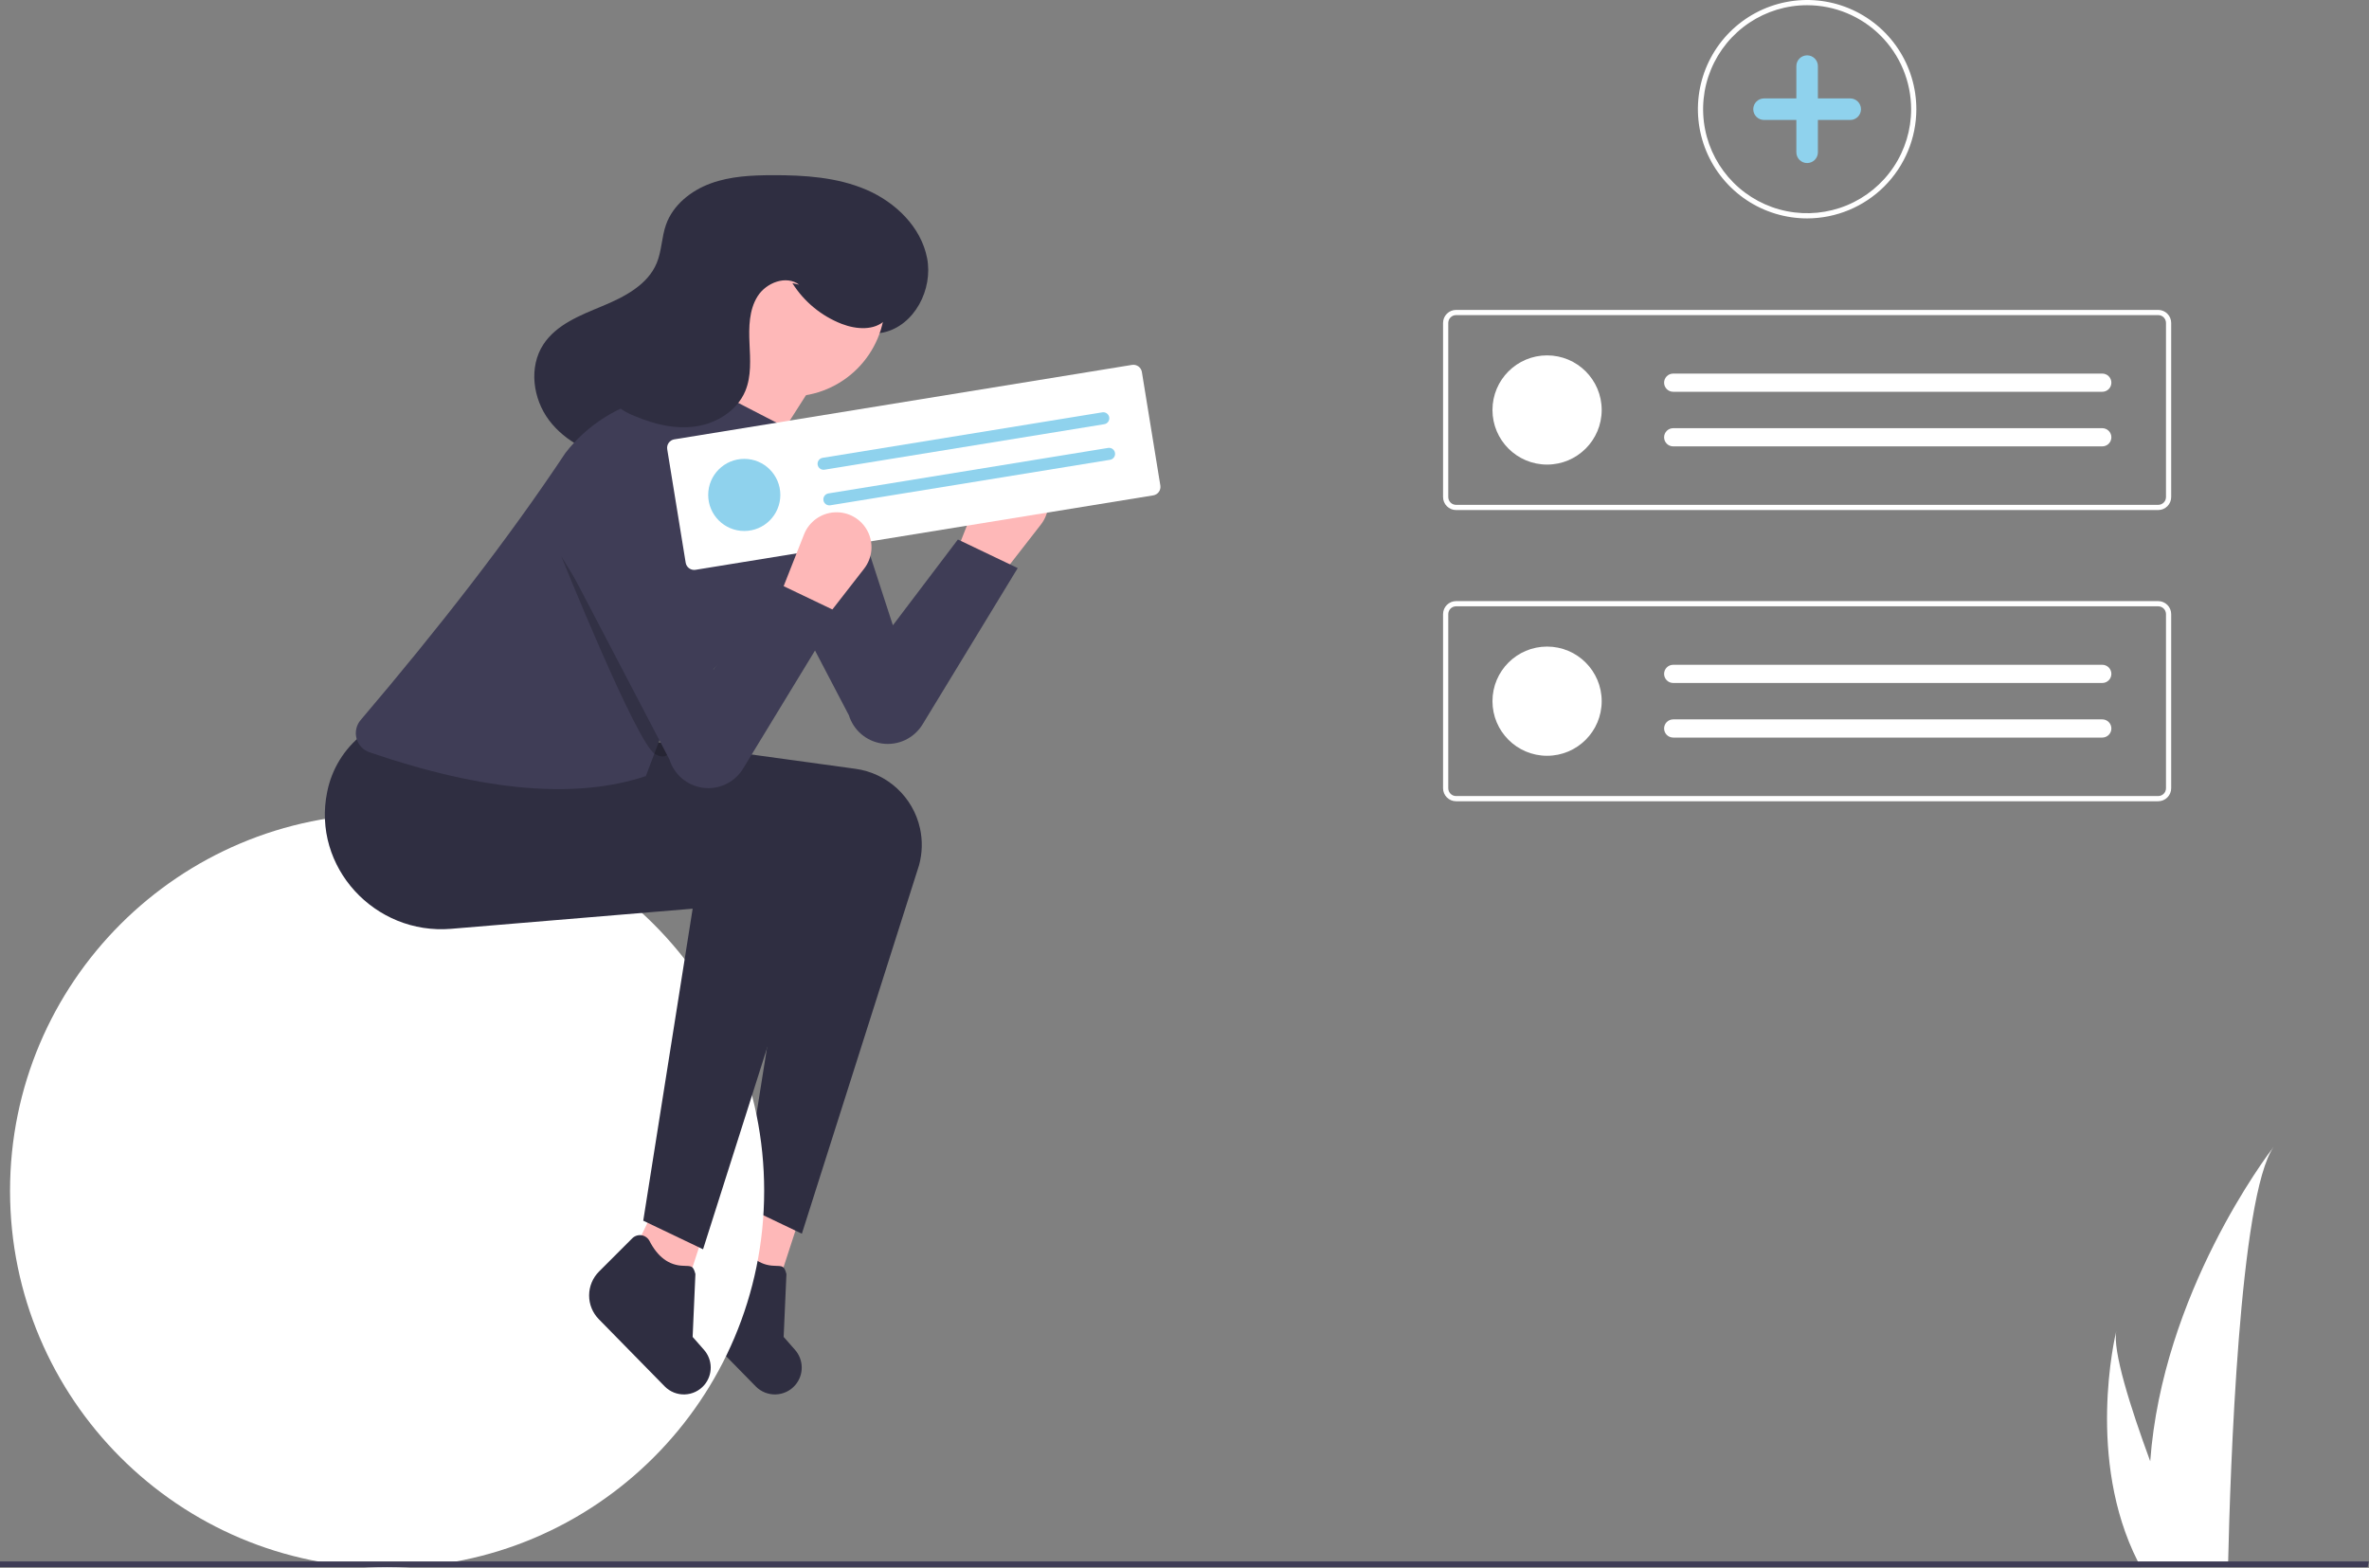 <svg width="911" height="603" viewBox="0 0 911 603" fill="none" xmlns="http://www.w3.org/2000/svg">
<rect x="0" y="0" width="911" height="603" fill="#808080" stroke="none"/>
<g clip-path="url(#clip0)">
<path d="M383.36 223.5L367.36 213.5L377.193 188.54C378.137 186.142 379.752 184.066 381.843 182.56C383.935 181.054 386.416 180.181 388.989 180.046V180.046C391.562 179.91 394.119 180.517 396.356 181.794C398.593 183.07 400.416 184.963 401.608 187.246C402.8 189.529 403.311 192.107 403.08 194.672C402.848 197.238 401.885 199.683 400.303 201.716L383.36 223.5Z" fill="#FEB8B8"/>
<path d="M299.193 493.934L277.164 484.381L289.117 459.779L306.908 470.19L299.193 493.934Z" fill="#FEB8B8"/>
<path d="M290.642 533.263L265.303 507.421C262.885 504.971 261.534 501.663 261.545 498.221C261.556 494.778 262.929 491.48 265.363 489.046L278.12 476.289C278.58 475.825 279.143 475.476 279.762 475.271C280.382 475.065 281.041 475.008 281.687 475.104C282.333 475.201 282.947 475.448 283.48 475.826C284.012 476.204 284.448 476.702 284.752 477.279C287.893 483.384 292.171 486.675 297.711 486.842C301.032 486.943 301.555 486.819 302.42 490.027L301.354 514.201L305.737 519.189C307.381 521.059 308.293 523.46 308.306 525.95C308.319 528.439 307.432 530.85 305.808 532.737V532.737C304.878 533.818 303.734 534.694 302.449 535.311C301.164 535.928 299.765 536.272 298.34 536.321C296.915 536.37 295.496 536.124 294.171 535.598C292.846 535.071 291.644 534.276 290.642 533.263Z" fill="#2F2E41"/>
<path d="M308.36 474.5L285.36 463.5L304.36 343.5L211.478 351.24C182.111 353.687 157.87 327.425 163.823 298.564C165.556 289.829 170.358 282.002 177.36 276.5L269.36 287.5L328.97 295.696C334.952 296.519 340.538 299.156 344.975 303.251C349.412 307.346 352.487 312.704 353.785 318.601V318.601C354.819 323.3 354.69 328.18 353.408 332.817L308.36 474.5Z" fill="#2F2E41"/>
<path d="M148.86 603C228.941 603 293.86 538.081 293.86 458C293.86 377.919 228.941 313 148.86 313C68.779 313 3.86 377.919 3.86 458C3.86 538.081 68.779 603 148.86 603Z" fill="white"/>
<path d="M368.36 207.5L391.36 218.5L354.769 278.614C353.166 281.247 350.821 283.349 348.029 284.655C345.237 285.961 342.121 286.414 339.072 285.957V285.957C336.162 285.52 333.433 284.272 331.2 282.356C328.966 280.439 327.318 277.932 326.444 275.122L285.57 196.941C284.179 194.281 283.378 191.353 283.22 188.357C283.063 185.36 283.553 182.364 284.657 179.573C285.761 176.783 287.453 174.263 289.618 172.185C291.783 170.107 294.371 168.519 297.204 167.531H297.204C299.831 166.615 302.614 166.232 305.39 166.406C308.166 166.579 310.879 167.305 313.371 168.541C315.863 169.777 318.083 171.499 319.901 173.604C321.719 175.709 323.098 178.156 323.958 180.802L343.36 240.5L368.36 207.5Z" fill="#3F3D56"/>
<path d="M267.773 178.179C275.282 179.22 282.995 176.745 289.261 172.478C295.527 168.211 300.479 162.264 304.671 155.948C311.755 145.263 316.863 133.394 319.752 120.905C322.141 123.775 325.266 125.94 328.793 127.167C332.32 128.394 336.114 128.637 339.769 127.869C351.692 125.192 358.842 111.28 356.517 99.284C354.191 87.287 344.349 77.776 333.118 72.961C321.886 68.147 309.369 67.351 297.149 67.378C289.092 67.396 280.88 67.772 273.311 70.536C265.742 73.299 258.808 78.807 256.119 86.403C254.433 91.165 254.488 96.436 252.571 101.11C249.091 109.596 240.066 114.229 231.595 117.745C223.125 121.261 213.916 124.831 208.921 132.523C203.28 141.208 204.908 153.33 211.124 161.613C217.34 169.897 227.324 174.7 237.484 176.709C247.644 178.717 258.111 178.22 268.455 177.715" fill="#2F2E41"/>
<path d="M264.193 493.934L242.164 484.381L254.117 459.779L271.908 470.19L264.193 493.934Z" fill="#FEB8B8"/>
<path d="M255.642 533.263L230.303 507.421C227.885 504.971 226.534 501.663 226.545 498.221C226.556 494.778 227.929 491.48 230.363 489.046L243.12 476.289C243.58 475.825 244.143 475.476 244.762 475.271C245.382 475.065 246.041 475.008 246.687 475.104C247.333 475.201 247.947 475.448 248.48 475.826C249.012 476.204 249.448 476.702 249.752 477.279C252.893 483.384 257.171 486.675 262.711 486.842C266.032 486.943 266.555 486.819 267.42 490.027L266.354 514.201L270.737 519.189C272.381 521.059 273.293 523.46 273.306 525.95C273.319 528.439 272.432 530.85 270.808 532.737C269.878 533.818 268.734 534.694 267.449 535.311C266.164 535.928 264.765 536.272 263.34 536.321C261.915 536.37 260.496 536.124 259.171 535.598C257.846 535.071 256.644 534.276 255.642 533.263V533.263Z" fill="#2F2E41"/>
<path d="M270.36 480.5L247.36 469.5L266.36 349.5L173.478 357.24C144.111 359.687 119.87 333.425 125.823 304.564C127.556 295.829 132.358 288.002 139.36 282.5L231.36 293.5L290.97 301.696C296.952 302.519 302.538 305.156 306.975 309.251C311.412 313.346 314.487 318.704 315.785 324.601C316.819 329.3 316.69 334.18 315.408 338.817L270.36 480.5Z" fill="#2F2E41"/>
<path d="M303.86 152.5C324.018 152.5 340.36 136.158 340.36 116C340.36 95.842 324.018 79.5 303.86 79.5C283.702 79.5 267.36 95.842 267.36 116C267.36 136.158 283.702 152.5 303.86 152.5Z" fill="#FEB8B8"/>
<path d="M278.36 201.5L263.36 160.5C274.011 149.198 276.356 135.329 272.36 119.5L315.36 143.5L278.36 201.5Z" fill="#FEB8B8"/>
<path d="M248.36 298.5C221.662 307.411 186.33 304.495 142.061 289.337C140.865 288.923 139.788 288.222 138.923 287.297C138.059 286.372 137.434 285.249 137.102 284.028C136.77 282.806 136.741 281.521 137.018 280.286C137.295 279.05 137.87 277.901 138.692 276.938C168.55 241.842 195.339 207.468 217.446 174.197C225.789 163.41 237.657 155.898 250.977 152.974L271.36 148.5L302.36 164.5L310.484 169.092C312.4 170.175 314.076 171.637 315.409 173.388C316.742 175.139 317.705 177.144 318.238 179.279C318.771 181.415 318.865 183.636 318.512 185.809C318.159 187.981 317.368 190.059 316.186 191.916C303.738 222.329 287.513 250.095 259.36 269.5L248.36 298.5Z" fill="#3F3D56"/>
<path d="M304.706 108.898C309.192 116.035 315.859 121.537 323.717 124.587C329.282 126.731 336.345 127.263 340.522 123.007C343.548 119.923 344.151 115.177 343.722 110.879C342.381 97.46 332.297 85.775 319.784 80.748C307.271 75.72 292.826 76.819 280.338 81.909C268.556 86.712 257.367 96.551 256.733 109.258C256.408 115.77 258.766 122.941 255.27 128.445C252.637 132.59 247.552 134.275 242.997 136.11C238.443 137.946 233.554 140.843 232.619 145.664C231.984 148.941 233.451 152.361 235.756 154.776C238.177 157.089 241.043 158.886 244.18 160.058C251.608 163.221 259.785 165.193 267.765 163.97C275.745 162.747 283.462 157.888 286.585 150.443C288.99 144.71 288.497 138.24 288.22 132.03C287.942 125.819 288.026 119.204 291.342 113.945C294.659 108.686 302.358 105.742 307.314 109.496" fill="#2F2E41"/>
<path opacity="0.2" d="M215.86 214C215.86 214 244.86 286 251.86 290C258.86 294 258.86 284.008 258.86 284.008L215.86 214Z" fill="black"/>
<path d="M443.482 190.527L267.471 219.161C266.607 219.3 265.722 219.091 265.012 218.579C264.301 218.068 263.823 217.295 263.681 216.431L256.579 172.77C256.439 171.906 256.648 171.022 257.16 170.311C257.671 169.601 258.444 169.122 259.308 168.981L435.319 140.348C436.183 140.208 437.068 140.417 437.778 140.929C438.489 141.44 438.967 142.213 439.109 143.077L446.211 186.738C446.351 187.602 446.142 188.487 445.63 189.197C445.119 189.907 444.346 190.386 443.482 190.527V190.527Z" fill="white"/>
<path d="M286.206 204.228C293.866 204.228 300.075 198.019 300.075 190.359C300.075 182.699 293.866 176.489 286.206 176.489C278.546 176.489 272.336 182.699 272.336 190.359C272.336 198.019 278.546 204.228 286.206 204.228Z" fill="#8FD2ED"/>
<path d="M316.338 176.089C316.038 176.137 315.75 176.244 315.492 176.404C315.233 176.563 315.009 176.772 314.831 177.019C314.653 177.265 314.526 177.544 314.456 177.84C314.386 178.136 314.375 178.442 314.424 178.742C314.473 179.042 314.58 179.33 314.74 179.588C314.9 179.846 315.109 180.07 315.356 180.248C315.603 180.425 315.882 180.552 316.178 180.622C316.474 180.691 316.78 180.701 317.08 180.652L424.642 163.154C424.942 163.106 425.229 162.998 425.487 162.839C425.745 162.679 425.97 162.47 426.147 162.224C426.324 161.977 426.452 161.698 426.521 161.403C426.591 161.107 426.602 160.801 426.553 160.501C426.504 160.202 426.397 159.915 426.237 159.657C426.077 159.398 425.868 159.174 425.622 158.997C425.376 158.819 425.097 158.692 424.801 158.623C424.506 158.553 424.2 158.542 423.9 158.591L316.338 176.089Z" fill="#8FD2ED"/>
<path d="M318.565 189.779C318.265 189.827 317.977 189.934 317.719 190.094C317.46 190.253 317.236 190.462 317.058 190.709C316.88 190.955 316.753 191.234 316.683 191.53C316.613 191.826 316.602 192.132 316.651 192.432C316.7 192.732 316.807 193.019 316.967 193.278C317.127 193.536 317.336 193.76 317.583 193.938C317.83 194.115 318.109 194.242 318.405 194.311C318.701 194.381 319.007 194.391 319.307 194.342L426.869 176.844C427.474 176.745 428.014 176.41 428.372 175.913C428.73 175.415 428.876 174.796 428.777 174.192C428.679 173.587 428.344 173.046 427.848 172.688C427.351 172.33 426.732 172.183 426.127 172.281L318.565 189.779Z" fill="#8FD2ED"/>
<path d="M315.36 240.5L299.36 230.5L309.193 205.54C310.137 203.142 311.752 201.066 313.843 199.56C315.935 198.054 318.416 197.181 320.989 197.046C323.562 196.91 326.119 197.517 328.356 198.794C330.593 200.07 332.416 201.963 333.608 204.246C334.8 206.529 335.311 209.107 335.08 211.672C334.848 214.238 333.885 216.683 332.303 218.716L315.36 240.5Z" fill="#FEB8B8"/>
<path d="M299.36 224.5L322.36 235.5L285.769 295.614C284.166 298.247 281.821 300.349 279.029 301.655C276.237 302.961 273.121 303.414 270.072 302.957V302.957C267.162 302.52 264.433 301.272 262.2 299.356C259.966 297.439 258.318 294.932 257.444 292.122L216.57 213.941C215.179 211.281 214.378 208.353 214.22 205.357C214.063 202.36 214.553 199.364 215.657 196.573C216.761 193.783 218.453 191.263 220.618 189.185C222.783 187.107 225.371 185.519 228.204 184.531H228.204C230.831 183.615 233.614 183.232 236.39 183.406C239.166 183.579 241.879 184.305 244.371 185.541C246.863 186.777 249.083 188.499 250.901 190.604C252.719 192.709 254.098 195.156 254.958 197.802L274.36 257.5L299.36 224.5Z" fill="#3F3D56"/>
<path d="M874.37 441.05C861.12 459.78 857.62 566.38 856.84 600.55C856.82 601.32 856.8 602.05 856.79 602.74H823.25C822.84 602.01 822.46 601.29 822.1 600.55C802.22 561.31 813.25 514.26 813.83 511.88C812.32 519.36 819.15 541.04 826.87 562.04C831.58 497.47 871.85 444.31 874.37 441.05Z" fill="white"/>
<path d="M910.91 600.55L910.51 602.74H0V600.55H910.91Z" fill="#3F3D56"/>
<path d="M829.931 196.174H559.93C558.605 196.172 557.334 195.645 556.396 194.708C555.459 193.77 554.932 192.499 554.93 191.174V124.198C554.932 122.873 555.459 121.602 556.396 120.664C557.334 119.727 558.605 119.2 559.93 119.198H829.931C831.256 119.2 832.527 119.727 833.465 120.664C834.402 121.602 834.929 122.873 834.931 124.198V191.174C834.929 192.499 834.402 193.77 833.465 194.708C832.527 195.645 831.256 196.172 829.931 196.174V196.174ZM559.93 121.198C559.135 121.199 558.372 121.515 557.81 122.078C557.248 122.64 556.931 123.403 556.93 124.198V191.174C556.931 191.969 557.248 192.732 557.81 193.294C558.372 193.857 559.135 194.173 559.93 194.174H829.931C830.726 194.173 831.489 193.857 832.051 193.294C832.614 192.732 832.93 191.969 832.931 191.174V124.198C832.93 123.403 832.614 122.64 832.051 122.078C831.489 121.515 830.726 121.199 829.931 121.198H559.93Z" fill="white"/>
<path d="M594.93 178.686C606.528 178.686 615.93 169.284 615.93 157.686C615.93 146.088 606.528 136.686 594.93 136.686C583.332 136.686 573.93 146.088 573.93 157.686C573.93 169.284 583.332 178.686 594.93 178.686Z" fill="white"/>
<path d="M643.43 143.686C642.502 143.686 641.612 144.055 640.955 144.711C640.299 145.367 639.93 146.258 639.93 147.186C639.93 148.114 640.299 149.004 640.955 149.661C641.612 150.317 642.502 150.686 643.43 150.686H808.43C809.359 150.686 810.249 150.317 810.905 149.661C811.562 149.004 811.93 148.114 811.93 147.186C811.93 146.258 811.562 145.367 810.905 144.711C810.249 144.055 809.359 143.686 808.43 143.686H643.43Z" fill="white"/>
<path d="M643.43 164.686C642.502 164.686 641.612 165.055 640.955 165.711C640.299 166.367 639.93 167.258 639.93 168.186C639.93 169.114 640.299 170.004 640.955 170.661C641.612 171.317 642.502 171.686 643.43 171.686H808.43C809.359 171.686 810.249 171.317 810.905 170.661C811.562 170.004 811.93 169.114 811.93 168.186C811.93 167.258 811.562 166.367 810.905 165.711C810.249 165.055 809.359 164.686 808.43 164.686H643.43Z" fill="white"/>
<path d="M829.931 308.174H559.93C558.605 308.172 557.334 307.645 556.396 306.708C555.459 305.77 554.932 304.499 554.93 303.174V236.198C554.932 234.873 555.459 233.602 556.396 232.664C557.334 231.727 558.605 231.2 559.93 231.198H829.931C831.256 231.2 832.527 231.727 833.465 232.664C834.402 233.602 834.929 234.873 834.931 236.198V303.174C834.929 304.499 834.402 305.77 833.465 306.708C832.527 307.645 831.256 308.172 829.931 308.174ZM559.93 233.198C559.135 233.199 558.372 233.515 557.81 234.078C557.248 234.64 556.931 235.403 556.93 236.198V303.174C556.931 303.969 557.248 304.732 557.81 305.294C558.372 305.857 559.135 306.173 559.93 306.174H829.931C830.726 306.173 831.489 305.857 832.051 305.294C832.614 304.732 832.93 303.969 832.931 303.174V236.198C832.93 235.403 832.614 234.64 832.051 234.078C831.489 233.515 830.726 233.199 829.931 233.198H559.93Z" fill="white"/>
<path d="M594.93 290.686C606.528 290.686 615.93 281.284 615.93 269.686C615.93 258.088 606.528 248.686 594.93 248.686C583.332 248.686 573.93 258.088 573.93 269.686C573.93 281.284 583.332 290.686 594.93 290.686Z" fill="white"/>
<path d="M643.43 255.686C642.502 255.686 641.612 256.055 640.955 256.711C640.299 257.367 639.93 258.258 639.93 259.186C639.93 260.114 640.299 261.004 640.955 261.661C641.612 262.317 642.502 262.686 643.43 262.686H808.43C809.359 262.686 810.249 262.317 810.905 261.661C811.562 261.004 811.93 260.114 811.93 259.186C811.93 258.258 811.562 257.367 810.905 256.711C810.249 256.055 809.359 255.686 808.43 255.686H643.43Z" fill="white"/>
<path d="M643.43 276.686C642.502 276.686 641.612 277.055 640.955 277.711C640.299 278.367 639.93 279.258 639.93 280.186C639.93 281.114 640.299 282.004 640.955 282.661C641.612 283.317 642.502 283.686 643.43 283.686H808.43C809.359 283.686 810.249 283.317 810.905 282.661C811.562 282.004 811.93 281.114 811.93 280.186C811.93 279.258 811.562 278.367 810.905 277.711C810.249 277.055 809.359 276.686 808.43 276.686H643.43Z" fill="white"/>
<path d="M694.931 84C686.624 84 678.503 81.537 671.597 76.922C664.69 72.307 659.306 65.747 656.128 58.073C652.949 50.398 652.117 41.953 653.738 33.806C655.358 25.659 659.358 18.175 665.232 12.302C671.106 6.428 678.59 2.428 686.737 0.807C694.884 -0.814 703.329 0.018 711.003 3.197C718.678 6.376 725.237 11.759 729.852 18.666C734.467 25.573 736.931 33.693 736.931 42C736.918 53.135 732.489 63.811 724.615 71.685C716.741 79.558 706.066 83.987 694.931 84V84ZM694.931 2C687.019 2 679.286 4.346 672.708 8.741C666.13 13.136 661.003 19.384 657.975 26.693C654.948 34.002 654.156 42.044 655.699 49.804C657.243 57.563 661.052 64.69 666.646 70.284C672.24 75.878 679.368 79.688 687.127 81.231C694.886 82.775 702.929 81.983 710.238 78.955C717.547 75.928 723.794 70.801 728.189 64.223C732.585 57.645 734.931 49.911 734.931 42C734.918 31.395 730.7 21.228 723.202 13.729C715.703 6.23 705.535 2.012 694.931 2Z" fill="white"/>
<path d="M711.503 37.857H699.074V25.428C699.074 24.329 698.637 23.275 697.86 22.498C697.083 21.721 696.029 21.285 694.931 21.285C693.832 21.285 692.778 21.721 692.001 22.498C691.224 23.275 690.788 24.329 690.788 25.428V37.857H678.358C677.26 37.857 676.206 38.294 675.429 39.071C674.652 39.847 674.215 40.901 674.215 42C674.215 43.099 674.652 44.153 675.429 44.93C676.206 45.707 677.26 46.143 678.358 46.143H690.788V58.572C690.788 59.671 691.224 60.725 692.001 61.502C692.778 62.279 693.832 62.715 694.931 62.715C696.029 62.715 697.083 62.279 697.86 61.502C698.637 60.725 699.074 59.671 699.074 58.572V46.143H711.503C712.602 46.143 713.655 45.707 714.432 44.93C715.209 44.153 715.646 43.099 715.646 42C715.646 40.901 715.209 39.847 714.432 39.071C713.655 38.294 712.602 37.857 711.503 37.857V37.857Z" fill="#8FD2ED"/>
</g>
<defs>
<clipPath id="clip0">
<rect width="910.91" height="603" fill="white"/>
</clipPath>
</defs>
</svg>
